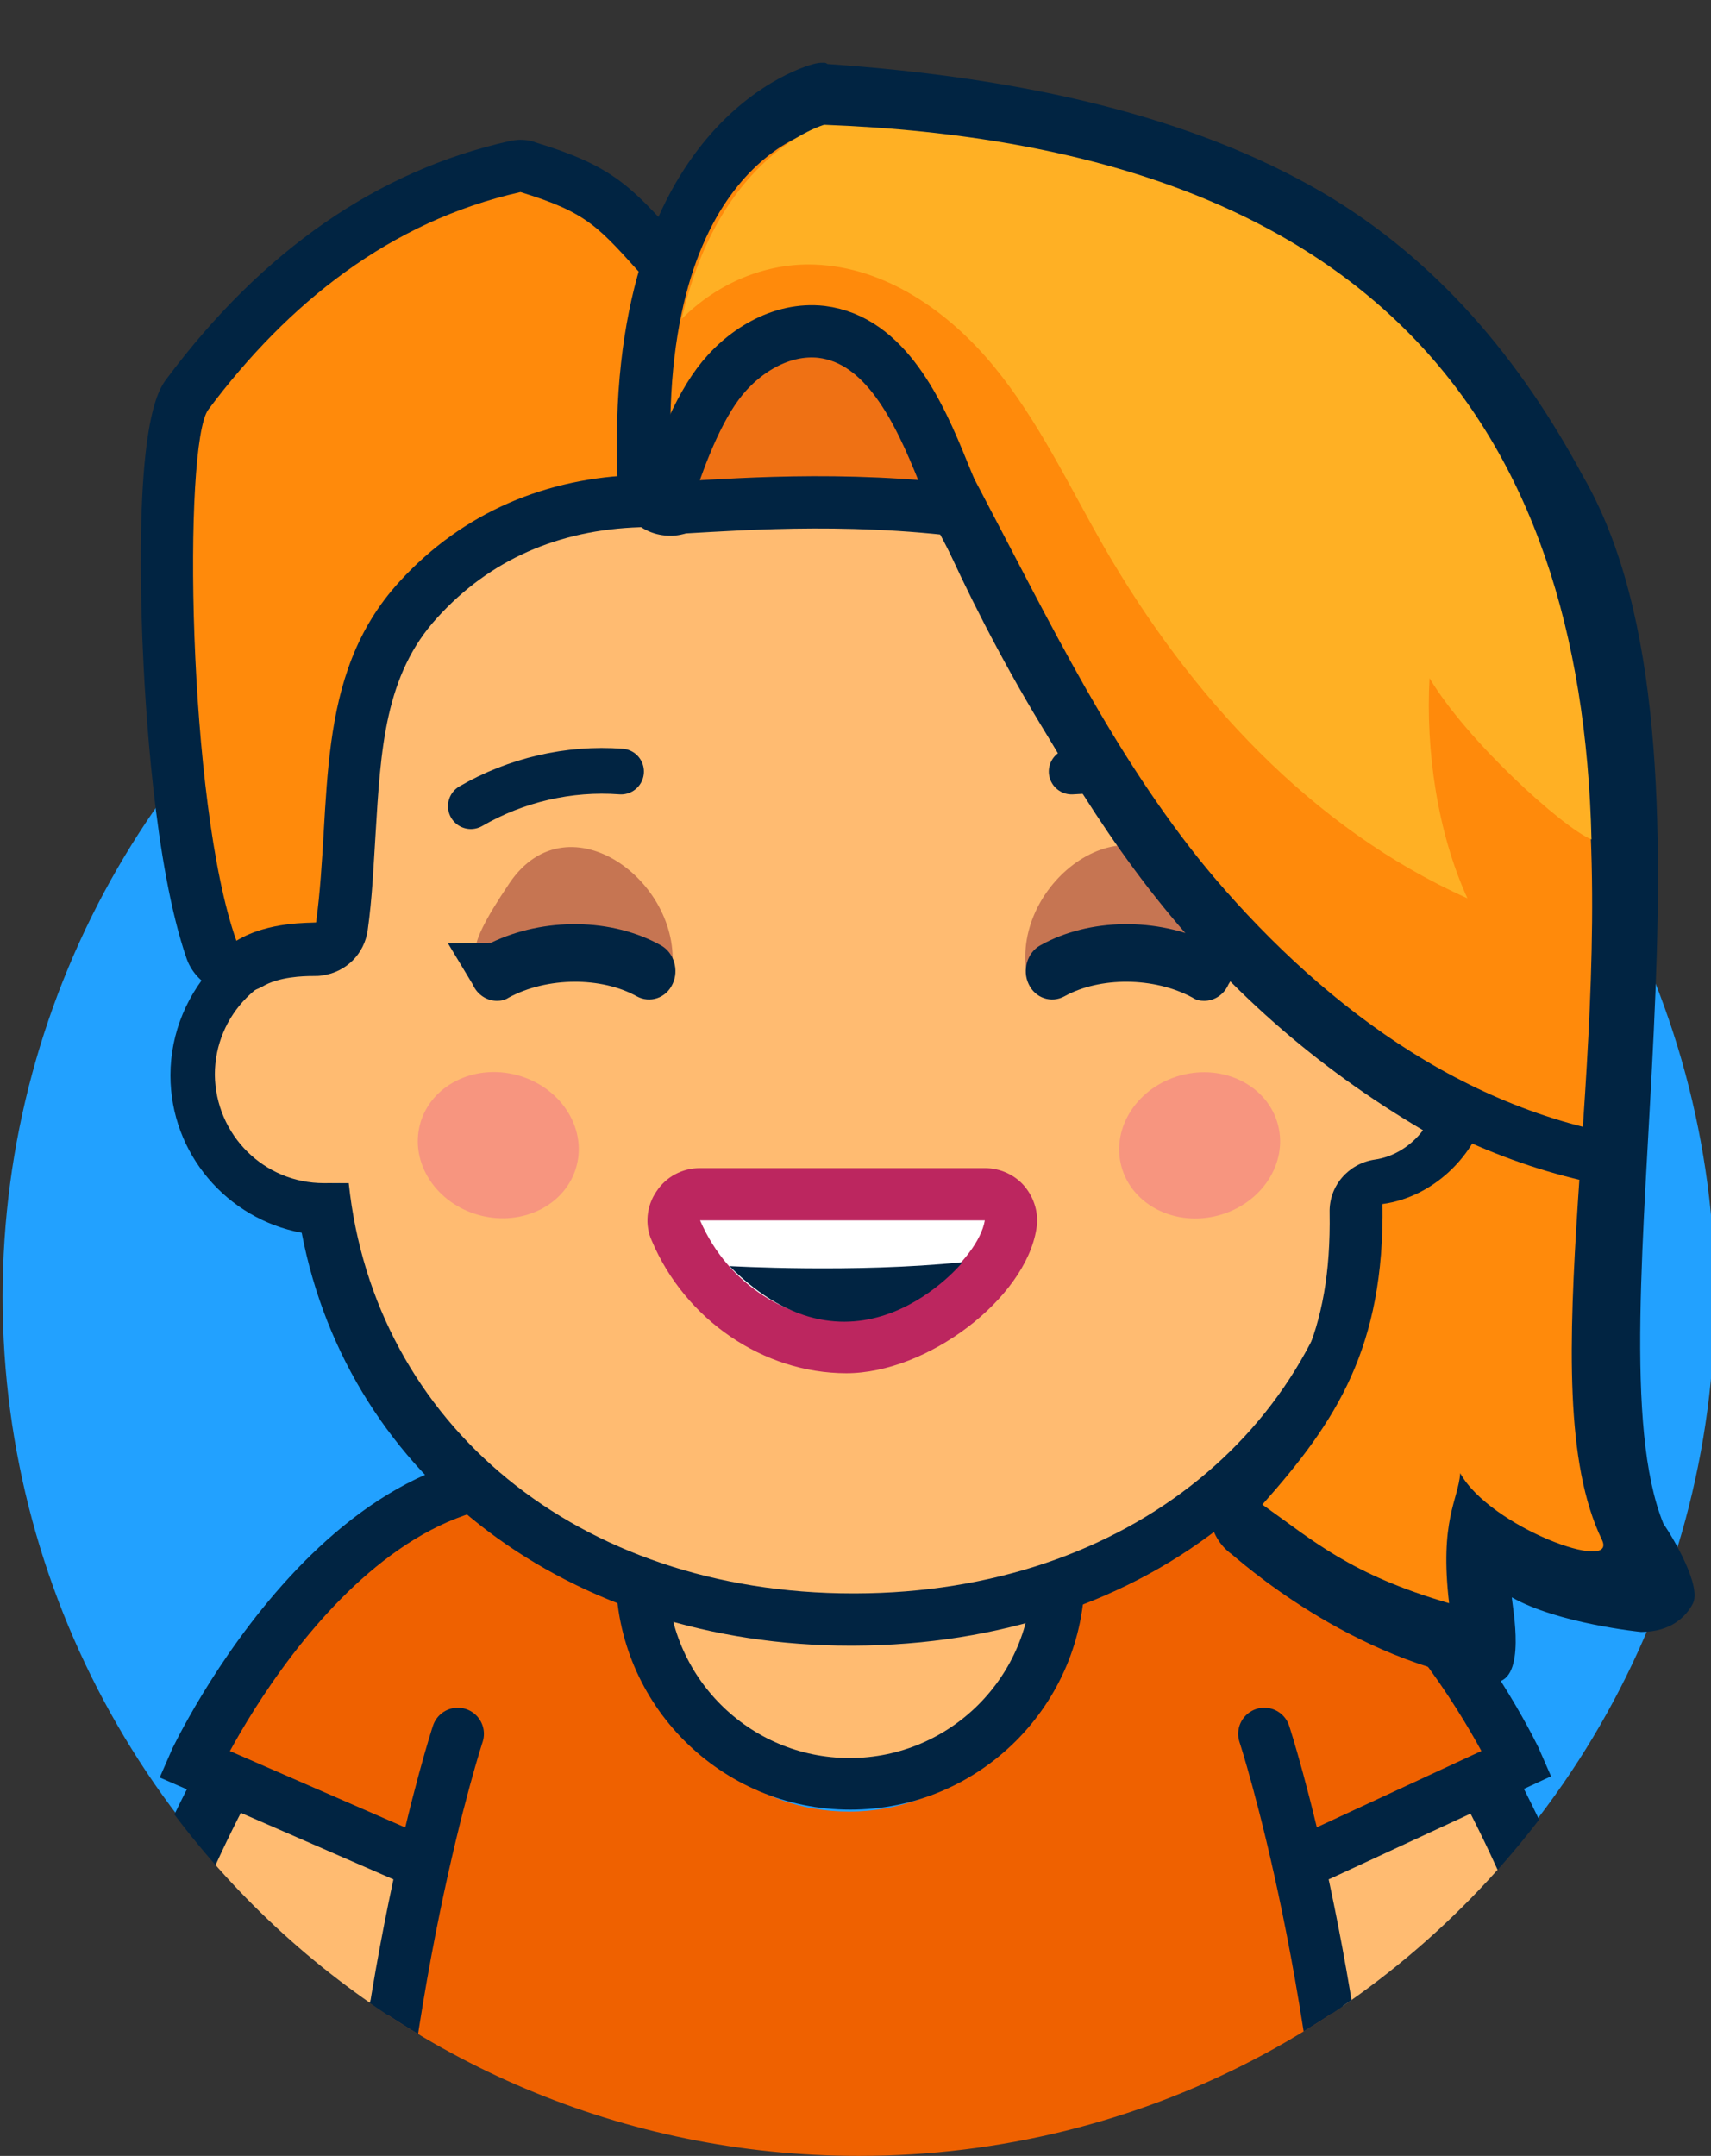 <?xml version="1.0" encoding="utf-8"?>
<!-- Generator: Adobe Illustrator 24.0.1, SVG Export Plug-In . SVG Version: 6.00 Build 0)  -->
<svg version="1.1" xmlns="http://www.w3.org/2000/svg" xmlns:xlink="http://www.w3.org/1999/xlink" x="0px" y="0px"
	 viewBox="0 0 262 330" style="enable-background:new 0 0 262 330;" xml:space="preserve">
<rect x="0" y="0" width="262" height="330" fill="#333333" stroke="none"/>
<style type="text/css">
	.st0{clip-path:url(#SVGID_2_);}
	.st1{fill:#22A1FF;}
	.st2{fill:none;stroke:#012442;stroke-width:48;stroke-linecap:round;stroke-linejoin:round;stroke-miterlimit:10;}
	.st3{fill:none;stroke:#FFBB71;stroke-width:30;stroke-linecap:round;stroke-linejoin:round;stroke-miterlimit:10;}
	.st4{fill:#FFBB71;}
	.st5{fill:#EF6100;}
	.st6{fill:none;stroke:#012442;stroke-width:8;stroke-linecap:round;stroke-miterlimit:10;}
	.st7{fill:#012442;}
	.st8{fill:#C67552;}
	.st9{fill:#FFFFFF;}
	.st10{fill:#BC265F;}
	.st11{fill:#F7957F;}
	.st12{fill:none;stroke:#012442;stroke-width:7;stroke-linecap:round;stroke-linejoin:round;stroke-miterlimit:10;}
	.st13{fill:#FF8A0B;}
	.st14{fill:#EF7114;}
	.st15{fill:none;stroke:#012442;stroke-width:8;stroke-linecap:round;stroke-linejoin:round;stroke-miterlimit:10;}
	.st16{fill:#FFB024;}
	.st17{display:none;}
	.st18{display:inline;}
	.st19{fill:#2BB2FC;}
	.st20{fill:none;stroke:#2BB2FC;stroke-miterlimit:10;}
</style>
<g id="Camada_1">
	<g id="fundo">
	</g>
	<g id="corpos">
	</g>
	<g id="acessorios">
		<g>
			<g>
				<defs>
					<path id="SVGID_1_" d="M285.9,198.3V-9.4H-24.4v207.8H0.4c0,0.2,0,0.4,0,0.6c0,72.4,58.7,131,131.1,131
						c43.6,0,82.1-21.2,106-53.9c0.2,0,0.3,0,0.5,0c26.3,0.1,47.6-18.6,47.6-41.9c0-15.2-9.2-28.5-23-35.9l0,0L285.9,198.3
						L285.9,198.3z"/>
				</defs>
				<clipPath id="SVGID_2_">
					<use xlink:href="#SVGID_1_"  style="overflow:visible;"/>
				</clipPath>
				<g class="st0">
					<circle class="st1" cx="131.5" cy="198.5" r="131.1"/>
					<path class="st2" d="M189.4,252.7c0,0,26.9,22.6,41.2,85"/>
					<path class="st3" d="M189.4,252.7c0,0,26.9,22.6,41.2,85"/>
					<path class="st2" d="M72.6,252.7c0,0-26.9,22.6-41.2,85"/>
					<path class="st3" d="M72.6,252.7c0,0-26.9,22.6-41.2,85"/>
					<path class="st4" d="M164.7,233.1l-1-5.9h-67l-1,5.9c-0.3,1.6-0.4,3.2-0.4,4.7c0,17.5,15.6,31.6,34.8,31.6s34.9-14.2,34.9-31.6
						C165.1,236.3,165,234.7,164.7,233.1z"/>
					<path class="st5" d="M172.5,244.5c-4.7,2.8-9.6,5.1-14.6,7.2c0,0.3,0,0.7,0,1c0,13.6-12.5,24.6-27.9,24.6
						c-14.2,0-26-9.5-27.6-21.6c-6-2.5-11.4-6.3-15.8-11.8C52.4,278.1,54.2,371,54.2,371l156.9-0.9
						C211.1,370.1,212.6,285.2,172.5,244.5z"/>
					<g>
						<g>
							<path class="st5" d="M181.9,292.5l48.4-24.6c-0.3-0.7-22.5-47-56.5-41.1l-7,1.1c-10.8,4.4-9.6,19.3-5.3,30.1L181.9,292.5z"/>
						</g>
					</g>
					<g>
						<path class="st6" d="M202.1,283.9l30.2-14c-0.3-0.7-25.6-54.2-62.5-42"/>
					</g>
					<g>
						<g>
							<path class="st5" d="M80.1,292.5L31.7,268c0.3-0.7,22.5-47,56.5-41.1l7,1.1c10.8,4.4,9.6,19.3,5.3,30.1L80.1,292.5z"/>
						</g>
					</g>
					<g>
						<path class="st6" d="M63.9,284.9L29.7,270c0.3-0.7,25.6-54.2,62.5-42"/>
					</g>
					<g>
						<path class="st7" d="M157.7,237.1c0.2,1.3,0.3,2.7,0.3,4.1c0,15.4-12.5,27.9-27.9,27.9s-27.9-12.5-27.9-27.9
							c0-1.4,0.1-2.7,0.3-4.1H157.7 M164.6,229.1h-6.9h-55.1h-6.9l-1,6.8c-0.2,1.7-0.4,3.5-0.4,5.2c0,19.8,16.1,35.9,35.9,35.9
							s35.9-16.1,35.9-35.9c0-1.7-0.1-3.5-0.4-5.2L164.6,229.1L164.6,229.1z"/>
					</g>
					<path class="st6" d="M193.6,265.4c0,0,13,39.5,14.6,95.2"/>
					<path class="st6" d="M70.1,265.4c0,0-13,39.5-14.6,95.2"/>
					<g>
						<path class="st4" d="M209.2,173.9c0.1,41-34.4,70.8-79.5,70.9l0,0c-45.1,0.2-77.8-29.4-78-70.4l-0.3-43
							c-0.1-15.1,4.2-25.7,12.1-37.1c19.3-27.9,70-25.7,75-25.3c20.4,1.3,45.1,7.5,57.8,25.2c7.5,10.4,12.2,21.5,12.2,40.9
							L209.2,173.9z"/>
					</g>
					<g>
						<path class="st7" d="M131.3,68.7c28.1,0,56.1,9.9,69.1,31.8c9.4,15.7,9.7,47.4,9.7,47.4c0.4,0,2.6,0,2.7,0c0,0,0,0,0.1,0
							c9.3,0,12.9,7.6,13,16.9c0,9.4-7.5,17-16.9,17c-0.1,0-0.5,0-1.1,0c-4.2,36.4-35.1,62-76.9,62.1c-0.1,0-0.2,0-0.4,0
							c-42.1,0-73.3-25.9-77.2-62.8c-1.4,0-2.3,0-2.4,0c0,0,0,0-0.1,0c-9.1,0-16.6-7.4-16.6-16.6c0-9.2,7.4-16.6,16.5-16.7
							c0.1,0,0.8,0,1.9,0l-0.1-7.3c0-4.5-0.3-29.3,7.1-41.1C72,79.8,101.7,68.7,131.3,68.7 M131.3,60.7L131.3,60.7
							c-34.5,0-65.3,13.6-78.5,34.6c-5.5,8.9-8.3,23.9-8.3,44.8v0.5v0.1v0c-4.2,1.1-8.1,3.3-11.2,6.5c-4.6,4.7-7.2,10.9-7.2,17.4
							c0,12,8.7,22,20.1,24.1c7.2,37.6,40.9,63.2,84.1,63.2h0.4c22.3-0.1,42.2-6.7,57.6-19.3c13.6-11.1,22.8-26.4,26.3-43.5
							c4.5-1.1,8.5-3.4,11.9-6.7c4.7-4.7,7.3-11,7.2-17.7c0-13.2-6-22.2-16-24.4c-0.7-11-3-31.4-10.5-44
							C193.9,74.1,165.5,60.7,131.3,60.7L131.3,60.7z"/>
					</g>
					<g>
						<path class="st4" d="M83.1,164.4c0,8.4,5,15.4-3.1,16.5c-0.7,0.1-29.6,0.2-30.4,0.2c-9.2,0-16.6-7.4-16.7-16.6
							c0-9.2,7.4-16.6,16.5-16.7c0.8,0,24.1,0,24.8,0.1C82.4,149.1,83.1,156,83.1,164.4z"/>
					</g>
					<g>
						<path class="st4" d="M174.5,165c0,8.6-5,15.8,3.3,16.8c0.7,0.1,30.3,0,31,0c9.4,0,16.9-7.6,16.9-17c0-9.4-7.6-16.9-17-16.9
							c-0.8,0-24.6,0.1-25.3,0.2C175.1,149.3,174.5,156.4,174.5,165z"/>
					</g>
					<path class="st8" d="M78,135.2c9.1-13.5,27.1,0.2,24.8,14C84.8,140.1,62.5,158.2,78,135.2z"/>
					<g>
						<path class="st7" d="M101.2,144.7c-7.5-4.2-17.9-4.3-26-0.4l-6.6,0.1l3.8,6.3c0.7,1.6,2.2,2.5,3.7,2.5c0.6,0,1.2-0.1,1.8-0.5
							c5.9-3.2,14.2-3.2,19.6-0.2c2,1.1,4.5,0.3,5.5-1.9C104,148.5,103.2,145.8,101.2,144.7z"/>
					</g>
					<path class="st8" d="M182,134.9c-9.1-13.5-27.1,0.2-24.8,14C175.3,139.8,197.6,157.9,182,134.9z"/>
					<g>
						<path class="st7" d="M159.3,144.7c7.5-4.2,17.9-4.3,26-0.4l6.6,0.1l-3.8,6.3c-0.7,1.6-2.2,2.5-3.7,2.5c-0.6,0-1.2-0.1-1.8-0.5
							c-5.9-3.2-14.2-3.2-19.6-0.2c-2,1.1-4.5,0.3-5.5-1.9C156.5,148.5,157.3,145.8,159.3,144.7z"/>
					</g>
					<g>
						<g>
							<path class="st9" d="M129.7,206.2c-9.2,0-20.9-5.5-26.1-17.8c-0.5-1.2-0.4-2.6,0.4-3.8c0.7-1.1,2-1.8,3.3-1.8l43.6,0
								c1.2,0,2.3,0.5,3.1,1.4s1.1,2.1,0.9,3.2C153.5,195.6,141.1,206.2,129.7,206.2z"/>
							<path class="st10" d="M107.2,186.8l43.6,0c-1,6.1-11.9,15.4-21.2,15.4C121.2,202.2,111.6,197,107.2,186.8 M107.2,178.8
								c-2.7,0-5.2,1.3-6.7,3.6c-1.5,2.2-1.8,5.1-0.7,7.5c5.1,12.1,17.1,20.3,29.8,20.3c12.4,0,27.4-11.4,29.1-22.1
								c0.4-2.3-0.3-4.7-1.8-6.5s-3.8-2.8-6.1-2.8L107.2,178.8L107.2,178.8L107.2,178.8z"/>
						</g>
					</g>
					<path class="st7" d="M111.7,193.8c0,0,19.1,1.1,35.7-0.6C147.4,193.2,131.1,213.3,111.7,193.8z"/>
					
						<ellipse transform="matrix(0.967 -0.256 0.256 0.967 -38.722 52.807)" class="st11" cx="183.6" cy="175.3" rx="12.4" ry="11.1"/>
					
						<ellipse transform="matrix(0.256 -0.967 0.967 0.256 -112.722 204.099)" class="st11" cx="76.2" cy="175.3" rx="11.1" ry="12.4"/>
					<path class="st12" d="M72.1,123.4c6.9-4,15-5.9,23-5.3"/>
					<path class="st12" d="M187.1,123.4c-6.9-4-15-5.9-23-5.3"/>
					<g>
						<path class="st13" d="M36.1,148.1c-0.5,0-0.9-0.1-1.4-0.2c-1.1-0.4-2-1.3-2.4-2.4c-3.4-9.6-5.9-27.4-6.6-47.8
							c-0.3-9.6-0.8-32.3,2.9-37.2c14.2-18.9,31.1-30.7,50.1-34.9c0.3-0.1,0.6-0.1,0.9-0.1c0.4,0,0.8,0.1,1.2,0.2
							c10.9,3.4,13.4,6.2,19.9,13.5l1,1.1c0.9,1,1.2,2.4,0.9,3.7c-1.8,6.8-1.5,14.5-1.1,21.9c0.1,2.2,0.2,4.6,0.2,6.8
							c0,2.2-1.7,4-3.9,4.1c-13.6,0.4-25,5.5-33.8,15.1c-9.1,9.9-9.8,22.5-10.6,35.8c-0.3,4.7-0.6,9.5-1.2,14.3
							c-0.2,1.8-1.7,3.2-3.4,3.4c-0.2,0-0.6,0.1-1.1,0.1c-1.7,0.1-6.3,0.2-9.6,2.2C37.5,147.9,36.8,148.1,36.1,148.1z"/>
						<path class="st7" d="M79.7,29.4c10.4,3.2,11.9,5.3,19.2,13.4c-2.6,9.5-1.2,20.1-1.1,29.9c-14,0.4-26.8,5.6-36.6,16.3
							c-13.4,14.6-10.3,33.8-12.8,52.2c-0.8,0.1-7.3-0.2-12.2,2.8c-7.5-21-8.2-76.1-4.3-81.3C44.1,46.4,59.7,33.9,79.7,29.4
							 M79.7,21.4c-0.6,0-1.2,0.1-1.7,0.2C57.9,26.1,40.2,38.3,25.5,58c-1.2,1.6-4.9,6.6-3.7,39.8c0.4,10,1.8,34.6,6.8,49
							c0.8,2.2,2.6,4,4.8,4.8c0.9,0.3,1.8,0.5,2.7,0.5c1.4,0,2.8-0.4,4.1-1.1c2.5-1.5,6.3-1.6,7.7-1.6c0.6,0,1,0,1.5-0.1
							c3.6-0.5,6.4-3.3,6.9-6.9c0.7-4.9,0.9-9.9,1.2-14.6c0.8-13.1,1.4-24.5,9.5-33.3c8-8.8,18.5-13.4,31-13.8
							c4.4-0.1,7.8-3.8,7.8-8.1c0-2.3-0.1-4.7-0.2-6.9c-0.3-7.2-0.6-14.5,1-20.7c0.7-2.6,0-5.4-1.8-7.4l-1-1.1
							C96.5,28.3,93.5,25.3,82,21.8C81.3,21.5,80.5,21.4,79.7,21.4L79.7,21.4z"/>
					</g>
					<g>
						<path class="st13" d="M249.9,213.3c-1.2-7.9-0.4-15.9,0.8-23.9c0.3-7.2,0.5-14.5,0.7-21.7c0.1-5.6,0.2-11.3,0.3-16.9
							c0.2-4.9,0.9-9.9,0.1-14.7c-0.3-1.7,0.4-3,1.4-4c-0.5-6.7-1.1-13.3-1.8-19.9c-0.1-0.9,0.1-1.7,0.5-2.3
							c-2.7-11.1-6.5-22-12-32.2c-19.8-37.1-56.9-57-113.4-61c-0.1,0-0.2,0-0.3,0c-0.2,0-0.4,0-0.6,0c-1.2,0.2-29.5,5.1-27,57.5
							c0.1,2.1,1.9,3.8,4,3.8h0.2c2.2-0.1,3.9-2,3.8-4.2c-0.2-4.8,1.5-9.4,4.9-13c3.4-3.6,8.1-5.6,12.8-5.6c3.9,0,9.4,1.4,14.1,8
							c4.4,7.7,8.4,15.5,12.4,23.1c16.8,32.4,32.7,63,72.5,85c-1.9,5.2-6.7,9.3-12.2,10.1c-2,0.3-3.5,2-3.5,4
							c0.3,19.8-5.6,30.1-17.3,43.2c-0.8,0.9-1.1,2-1,3.1s0.7,2.2,1.7,2.8c0.6,0.4,1.2,0.8,1.9,1.3c7,5,19.9,14.2,35.3,19.3
							c0.1-2.9,0.3-5.9-0.1-8.8c-0.3-2.4,1-5.5,4-5.3c4.2,0.4,8.7,0.9,12.9,0.1c1.7-0.3,3.8,0.5,4.8,1.9c0.6,0.2,1.3,0.4,1.9,0.6
							C249.5,234,249.6,223.3,249.9,213.3z"/>
						<path class="st7" d="M126.2,19.6c174.3,12.2,96.4,169.2,119.1,216.1c2.5,5.2-17.1-1.9-21.7-10.2c-0.3,4.1-3.2,7.2-1.7,19.9
							c-15.1-4.4-20.7-9.5-28.6-15.1c11.4-12.8,18.7-24.1,18.4-46c8.1-1.1,15-8,16.3-16.1c-50.3-26.7-62.8-67.4-86.1-108.2
							c-4.9-7-11.3-9.9-17.5-9.9c-11.4,0-22.2,9.9-21.6,22.8C100.3,23.6,126.2,19.6,126.2,19.6 M126.2,9.6c-0.4,0-0.8,0-1.2,0.1
							c-1.4,0.2-33,8.7-30.4,64.7c0.2,4.3,3.7,7.6,8,7.6c0.1,0,0.3,0,0.4,0c4.4-0.2,7.8-4,7.6-8.4c-0.2-3.7,1.2-7.3,3.8-10
							c2.6-2.8,6.3-4.4,9.9-4.4c4.1,0,7.8,2.1,10.8,6.2c4.3,7.6,8.3,15.3,12.2,22.8c8.7,16.8,17,32.8,28.6,47.8
							c11.7,15.1,25.5,27.3,42,37c-1.8,2.4-4.5,4.1-7.4,4.5c-4,0.6-7,4-6.9,8.1c0.3,18.4-5.2,28.1-16.3,40.5c-1.5,1.7-2.2,4-2,6.2
							c0.3,2.3,1.5,4.3,3.3,5.6c0.6,0.4,18.2,16.6,40.4,19.6c4.8-0.4,2.6-11.4,2.5-13c7,4,19.7,5.3,19.8,5.3c4.6,0,6.9-2.4,7.9-4.3
							c1.4-2.6-2.8-9.8-4.5-12.3c-11.9-29.4,12.1-118.2-12.3-160.3c-9.6-17.9-22.4-33.2-40-43.5c-19.8-11.5-45.3-17.5-75.7-19.6
							C126.6,9.7,126.4,9.6,126.2,9.6L126.2,9.6z"/>
					</g>
					<g>
						<path class="st14" d="M135.1,75.7c2.5,0,4.9,0.1,7.4,0.1c-1.4-4.3-2.7-8.7-4.9-12.6c-2.7-4.8-7.2-9-12.7-9.4
							c-3.5-0.2-6.9,1.1-9.8,2.8c-5,2.9-9.1,7.2-12,12.1c-0.8,1.3-2.4,4.3-3.5,7.3C111.3,73.8,123.1,75.5,135.1,75.7z"/>
					</g>
					<path class="st15" d="M243.2,176.8c-56.3-13.1-88.5-79.2-98.8-104.6c-3.7-9.2-8.8-20.2-18.6-21.4c-6.2-0.7-12.2,3-15.9,8
						s-6.6,13.1-8.3,19c7.1-0.2,23.8-2,43.4,0.1"/>
					<path class="st16" d="M124.8,40.5c10.8,0.4,20.5,7.2,27.4,15.6c6.9,8.4,11.5,18.3,16.9,27.7c13.1,22.7,31.7,43,55.6,53.7
						c-4.6-10.1-6.4-22.6-5.8-33.7c5.7,9.6,20.4,22.9,24.8,24.7c-1.5-63.1-33-106.2-117.5-109.4c0,0-16.1,4.5-21.8,29.7
						C109.8,43.4,117.2,40.2,124.8,40.5z"/>
				</g>
			</g>
		</g>
	</g>
</g>
<g id="Camada_2" class="st17">
	<g class="st18">
		<g>
			<path class="st19" d="M261,1v328H1V1H261 M262,0H0v330h262V0L262,0z"/>
		</g>
		<line class="st20" x1="1.4" y1="139.5" x2="261.1" y2="139.5"/>
		<line class="st20" x1="0.8" y1="201.8" x2="261.1" y2="201.8"/>
		<line class="st20" x1="261.4" y1="242.8" x2="1.1" y2="242.8"/>
		<ellipse class="st20" cx="131" cy="161.8" rx="84.3" ry="80.6"/>
		<ellipse class="st20" cx="83.8" cy="139.5" rx="12.5" ry="12.5"/>
		<ellipse class="st20" cx="179.7" cy="139.5" rx="12.5" ry="12.5"/>
		<ellipse class="st20" cx="131" cy="198.7" rx="131" ry="131.3"/>
		<line class="st20" x1="131" y1="329.3" x2="131" y2="1.1"/>
		<line class="st20" x1="47" y1="329.3" x2="47" y2="1.1"/>
		<line class="st20" x1="215" y1="329.3" x2="215" y2="1.1"/>
	</g>
</g>
</svg>
